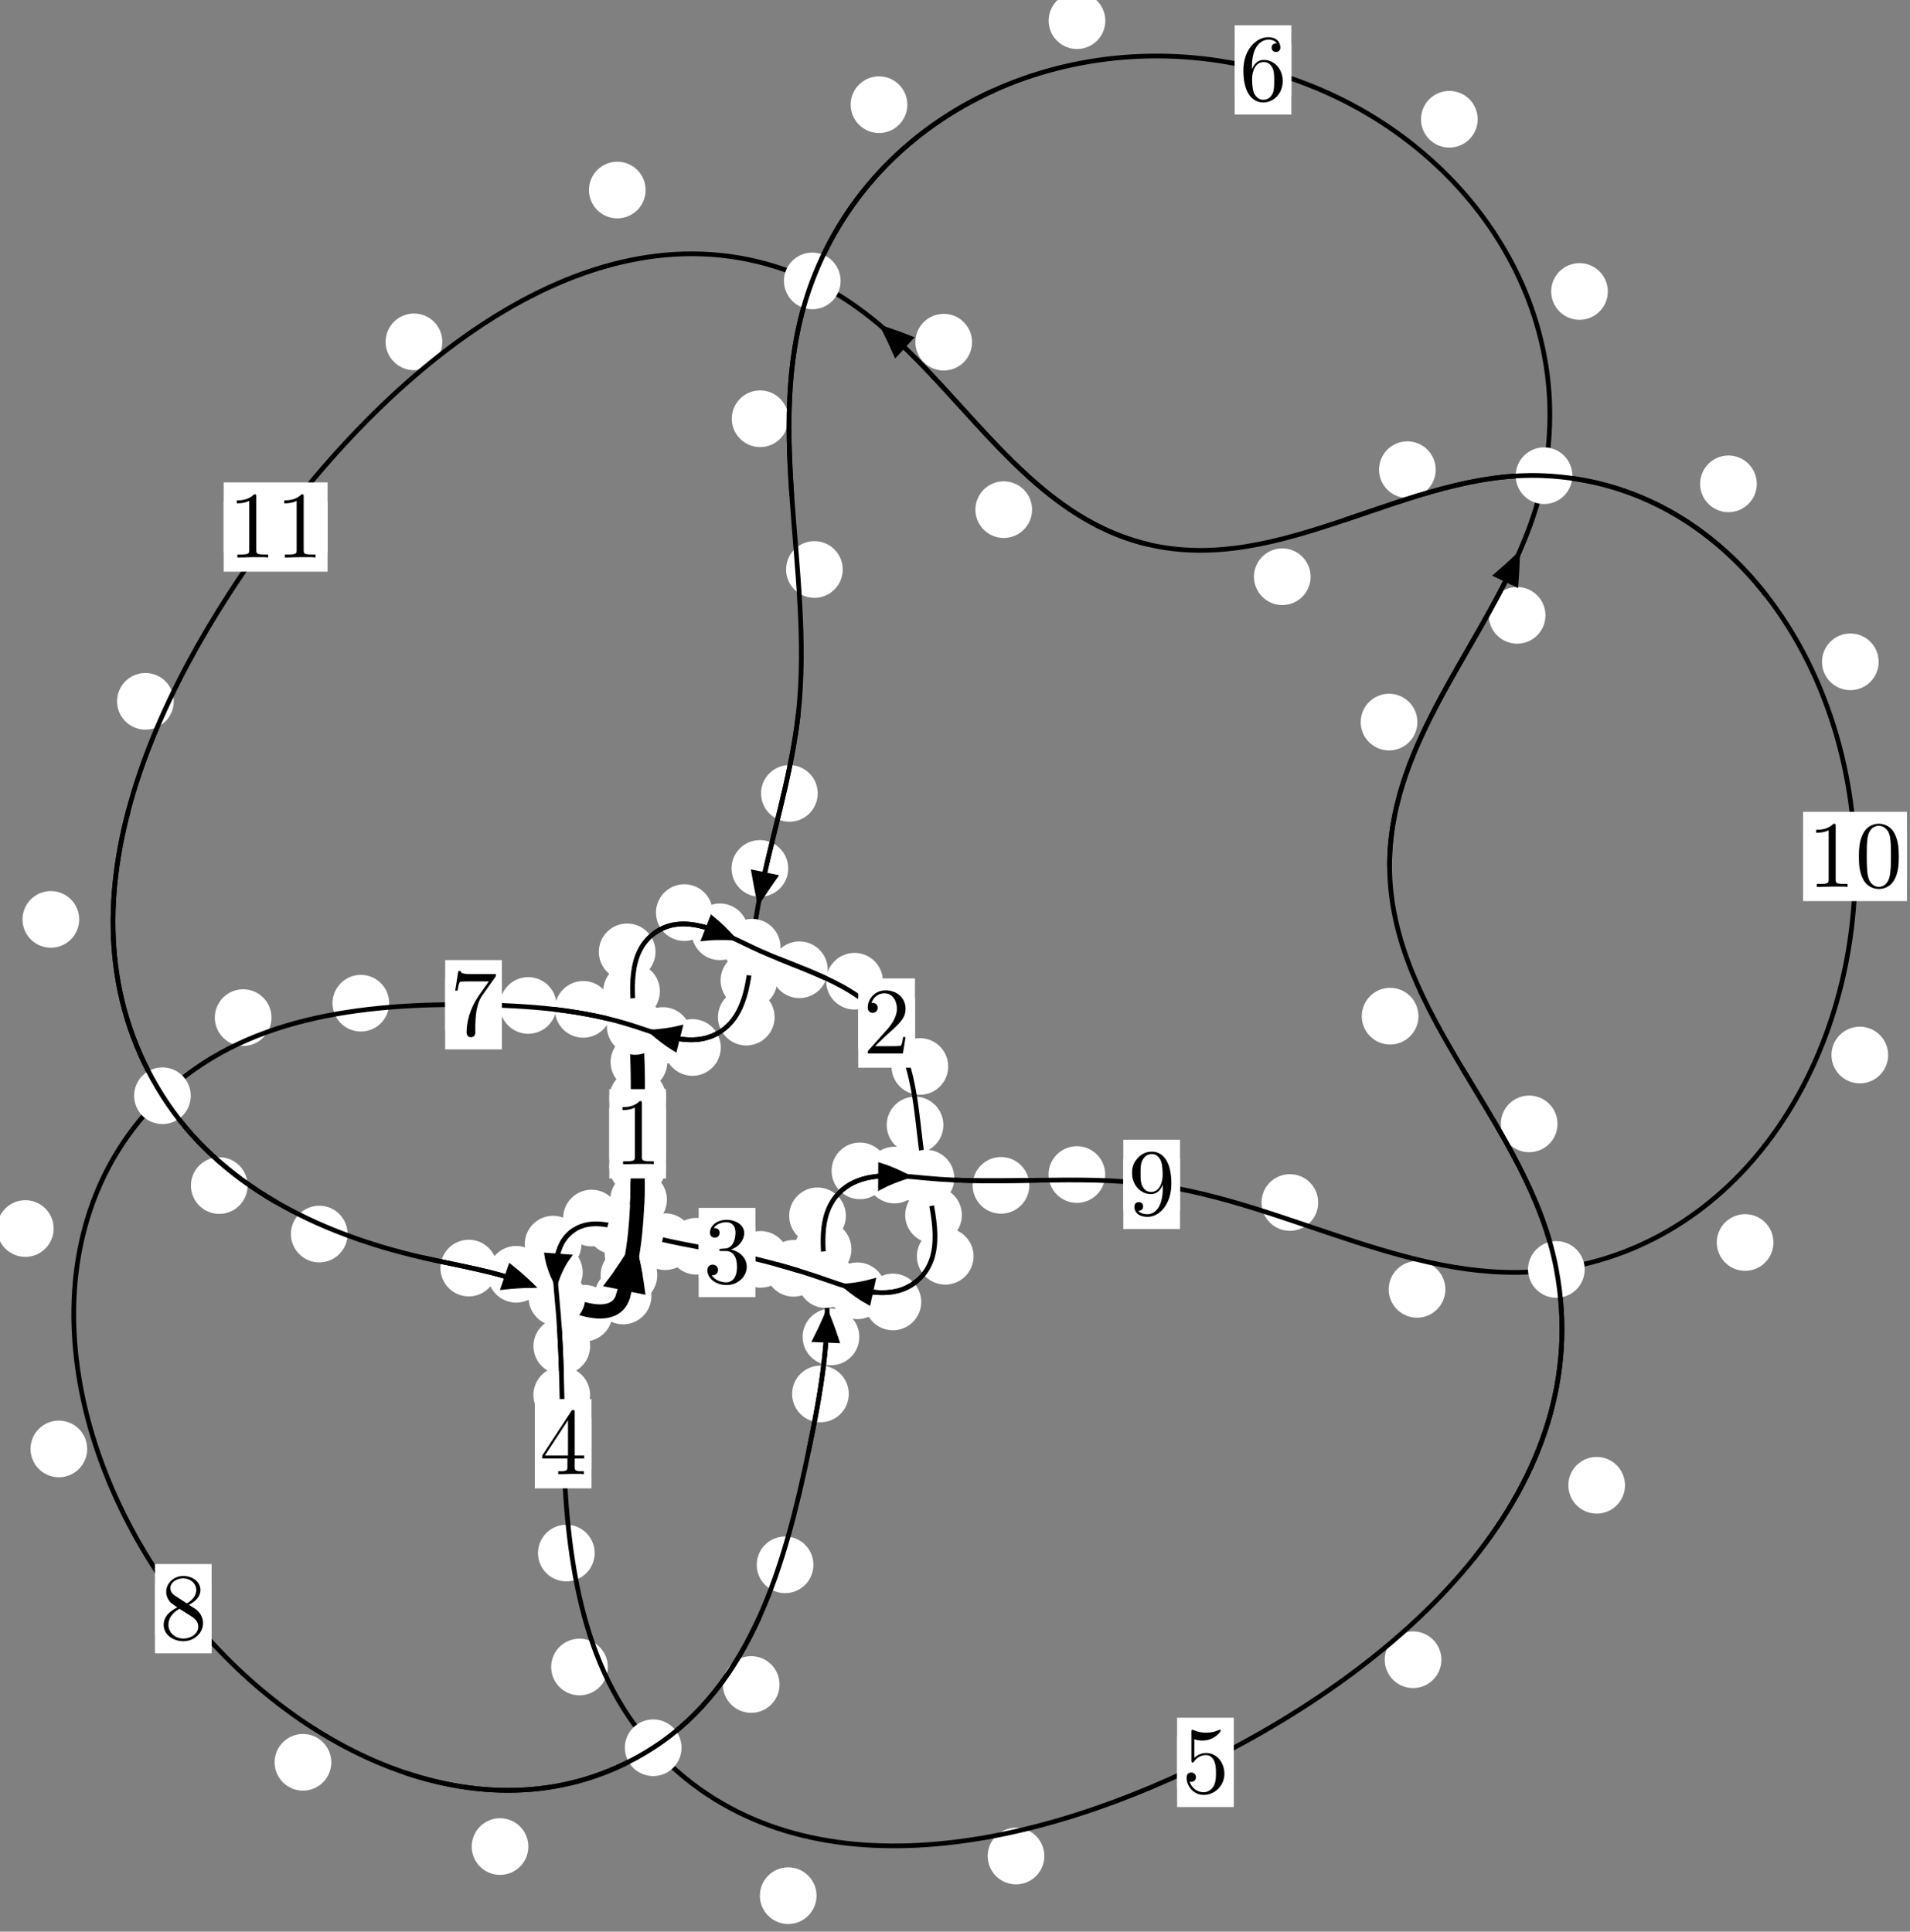 <?xml version="1.0"?>
<!-- Created by MetaPost 1.999 on 2021.07.06:0002 -->
<svg version="1.1" xmlns="http://www.w3.org/2000/svg" xmlns:xlink="http://www.w3.org/1999/xlink" width="201.46" height="203.76" viewBox="0 0 201.46 203.76">
<rect x="0" y="0" width="201.46" height="203.76" fill="#808080" stroke="none"/>
<!-- Original BoundingBox: -67.317291 -72.954742 134.142578 130.805130 -->
  <defs>
    <g transform="scale(0.01,0.01)" id="GLYPHcmr10_48">
      <path style="fill-rule: evenodd;" d="M460 -320C460 -400,455 -480,420 -554C374 -650,292 -666,250 -666C190 -666,117 -640,76 -547C44 -478,39 -400,39 -320C39 -245,43 -155,84 -79C127 2,200 22,249 22C303 22,379 1,423 -94C455 -163,460 -241,460 -320M249 -0C210 -0,151 -25,133 -121C122 -181,122 -273,122 -332C122 -396,122 -462,130 -516C149 -635,224 -644,249 -644C282 -644,348 -626,367 -527C377 -471,377 -395,377 -332C377 -257,377 -189,366 -125C351 -30,294 -0,249 -0"></path>
    </g>
    <g transform="scale(0.01,0.01)" id="GLYPHcmr10_49">
      <path style="fill-rule: evenodd;" d="M294 -640C294 -664,294 -666,271 -666C209 -602,121 -602,89 -602L89 -571C109 -571,168 -571,220 -597L220 -79C220 -43,217 -31,127 -31L95 -31L95 -0L257 -0L130 -3L217 -3L257 -3L297 -3L384 -3L419 -0L419 -31L387 -31C297 -31,294 -42,294 -79"></path>
    </g>
    <g transform="scale(0.01,0.01)" id="GLYPHcmr10_50">
      <path style="fill-rule: evenodd;" d="M127 -77L233 -180C389 -318,449 -372,449 -472C449 -586,359 -666,237 -666C124 -666,50 -574,50 -485C50 -429,100 -429,103 -429C120 -429,155 -441,155 -482C155 -508,137 -534,102 -534C94 -534,92 -534,89 -533C112 -598,166 -635,224 -635C315 -635,358 -554,358 -472C358 -392,308 -313,253 -251L61 -37C50 -26,50 -24,50 -0L421 -0L449 -174L424 -174C419 -144,412 -100,402 -85C395 -77,329 -77,307 -77"></path>
    </g>
    <g transform="scale(0.01,0.01)" id="GLYPHcmr10_51">
      <path style="fill-rule: evenodd;" d="M290 -352C372 -379,430 -449,430 -528C430 -610,342 -666,246 -666C145 -666,69 -606,69 -530C69 -497,91 -478,120 -478C151 -478,171 -500,171 -529C171 -579,124 -579,109 -579C140 -628,206 -641,242 -641C283 -641,338 -619,338 -529C338 -517,336 -459,310 -415C280 -367,246 -364,221 -363C213 -362,189 -360,182 -360C174 -359,167 -358,167 -348C167 -337,174 -337,191 -337L235 -337C317 -337,354 -269,354 -171C354 -35,285 -6,241 -6C198 -6,123 -23,88 -82C123 -77,154 -99,154 -137C154 -173,127 -193,98 -193C74 -193,42 -179,42 -135C42 -44,135 22,244 22C366 22,457 -69,457 -171C457 -253,394 -331,290 -352"></path>
    </g>
    <g transform="scale(0.01,0.01)" id="GLYPHcmr10_52">
      <path style="fill-rule: evenodd;" d="M294 -165L294 -78C294 -42,292 -31,218 -31L197 -31L197 -0L332 -0L238 -3L290 -3L332 -3L374 -3L427 -3L468 -0L468 -31L447 -31C373 -31,371 -42,371 -78L371 -165L471 -165L471 -196L371 -196L371 -651C371 -671,371 -677,355 -677C346 -677,343 -677,335 -665L28 -196L28 -165M300 -196L56 -196L300 -569"></path>
    </g>
    <g transform="scale(0.01,0.01)" id="GLYPHcmr10_53">
      <path style="fill-rule: evenodd;" d="M449 -201C449 -320,367 -420,259 -420C211 -420,168 -404,132 -369L132 -564C152 -558,185 -551,217 -551C340 -551,410 -642,410 -655C410 -661,407 -666,400 -666C399 -666,397 -666,392 -663C372 -654,323 -634,256 -634C216 -634,170 -641,123 -662C115 -665,113 -665,111 -665C101 -665,101 -657,101 -641L101 -345C101 -327,101 -319,115 -319C122 -319,124 -322,128 -328C139 -344,176 -398,257 -398C309 -398,334 -352,342 -334C358 -297,360 -258,360 -208C360 -173,360 -113,336 -71C312 -32,275 -6,229 -6C156 -6,99 -59,82 -118C85 -117,88 -116,99 -116C132 -116,149 -141,149 -165C149 -189,132 -214,99 -214C85 -214,50 -207,50 -161C50 -75,119 22,231 22C347 22,449 -74,449 -201"></path>
    </g>
    <g transform="scale(0.01,0.01)" id="GLYPHcmr10_54">
      <path style="fill-rule: evenodd;" d="M132 -328L132 -352C132 -605,256 -641,307 -641C331 -641,373 -635,395 -601C380 -601,340 -601,340 -556C340 -525,364 -510,386 -510C402 -510,432 -519,432 -558C432 -618,388 -666,305 -666C177 -666,42 -537,42 -316C42 -49,158 22,251 22C362 22,457 -72,457 -204C457 -331,368 -427,257 -427C189 -427,152 -376,132 -328M251 -6C188 -6,158 -66,152 -81C134 -128,134 -208,134 -226C134 -304,166 -404,256 -404C272 -404,318 -404,349 -342C367 -305,367 -254,367 -205C367 -157,367 -107,350 -71C320 -11,274 -6,251 -6"></path>
    </g>
    <g transform="scale(0.01,0.01)" id="GLYPHcmr10_55">
      <path style="fill-rule: evenodd;" d="M476 -609C485 -621,485 -623,485 -644L242 -644C120 -644,118 -657,114 -676L89 -676L56 -470L81 -470C84 -486,93 -549,106 -561C113 -567,191 -567,204 -567L411 -567C400 -551,321 -442,299 -409C209 -274,176 -135,176 -33C176 -23,176 22,222 22C268 22,268 -23,268 -33L268 -84C268 -139,271 -194,279 -248C283 -271,297 -357,341 -419"></path>
    </g>
    <g transform="scale(0.01,0.01)" id="GLYPHcmr10_56">
      <path style="fill-rule: evenodd;" d="M163 -457C117 -487,113 -521,113 -538C113 -599,178 -641,249 -641C322 -641,386 -589,386 -517C386 -460,347 -412,287 -377M309 -362C381 -399,430 -451,430 -517C430 -609,341 -666,250 -666C150 -666,69 -592,69 -499C69 -481,71 -436,113 -389C124 -377,161 -352,186 -335C128 -306,42 -250,42 -151C42 -45,144 22,249 22C362 22,457 -61,457 -168C457 -204,446 -249,408 -291C389 -312,373 -322,309 -362M209 -320L332 -242C360 -223,407 -193,407 -132C407 -58,332 -6,250 -6C164 -6,92 -68,92 -151C92 -209,124 -273,209 -320"></path>
    </g>
    <g transform="scale(0.01,0.01)" id="GLYPHcmr10_57">
      <path style="fill-rule: evenodd;" d="M367 -318L367 -286C367 -52,263 -6,205 -6C188 -6,134 -8,107 -42C151 -42,159 -71,159 -88C159 -119,135 -134,113 -134C97 -134,67 -125,67 -86C67 -19,121 22,206 22C335 22,457 -114,457 -329C457 -598,342 -666,253 -666C198 -666,149 -648,106 -603C65 -558,42 -516,42 -441C42 -316,130 -218,242 -218C303 -218,344 -260,367 -318M243 -241C227 -241,181 -241,150 -304C132 -341,132 -391,132 -440C132 -494,132 -541,153 -578C180 -628,218 -641,253 -641C299 -641,332 -607,349 -562C361 -530,365 -467,365 -421C365 -338,331 -241,243 -241"></path>
    </g>
  </defs>
  <path d="M69.327 134.515C69.327 133.722,69.013 132.962,68.452 132.401C67.892 131.841,67.131 131.526,66.339 131.526C65.546 131.526,64.786 131.841,64.225 132.401C63.665 132.962,63.35 133.722,63.35 134.515C63.35 135.307,63.665 136.067,64.225 136.628C64.786 137.188,65.546 137.503,66.339 137.503C67.131 137.503,67.892 137.188,68.452 136.628C69.013 136.067,69.327 135.307,69.327 134.515Z" style="fill: rgb(100%,100%,100%);stroke: none;"></path>
  <path d="M68.709 136.71C68.709 135.918,68.394 135.157,67.833 134.597C67.273 134.037,66.513 133.722,65.72 133.722C64.927 133.722,64.167 134.037,63.607 134.597C63.046 135.157,62.731 135.918,62.731 136.71C62.731 137.503,63.046 138.263,63.607 138.824C64.167 139.384,64.927 139.699,65.72 139.699C66.513 139.699,67.273 139.384,67.833 138.824C68.394 138.263,68.709 137.503,68.709 136.71Z" style="fill: rgb(100%,100%,100%);stroke: none;"></path>
  <path d="M70.343 126.546C70.343 125.753,70.028 124.993,69.468 124.433C68.907 123.872,68.147 123.557,67.355 123.557C66.562 123.557,65.802 123.872,65.241 124.433C64.681 124.993,64.366 125.753,64.366 126.546C64.366 127.339,64.681 128.099,65.241 128.659C65.802 129.22,66.562 129.535,67.355 129.535C68.147 129.535,68.907 129.22,69.468 128.659C70.028 128.099,70.343 127.339,70.343 126.546Z" style="fill: rgb(100%,100%,100%);stroke: none;"></path>
  <path d="M69.756 132.269C69.756 131.477,69.441 130.717,68.88 130.156C68.32 129.596,67.56 129.281,66.767 129.281C65.974 129.281,65.214 129.596,64.654 130.156C64.093 130.717,63.778 131.477,63.778 132.269C63.778 133.062,64.093 133.822,64.654 134.383C65.214 134.943,65.974 135.258,66.767 135.258C67.56 135.258,68.32 134.943,68.88 134.383C69.441 133.822,69.756 133.062,69.756 132.269Z" style="fill: rgb(100%,100%,100%);stroke: none;"></path>
  <path d="M70.252 115.819C70.252 115.026,69.937 114.266,69.376 113.705C68.816 113.145,68.056 112.83,67.263 112.83C66.47 112.83,65.71 113.145,65.15 113.705C64.589 114.266,64.274 115.026,64.274 115.819C64.274 116.611,64.589 117.371,65.15 117.932C65.71 118.492,66.47 118.807,67.263 118.807C68.056 118.807,68.816 118.492,69.376 117.932C69.937 117.371,70.252 116.611,70.252 115.819Z" style="fill: rgb(100%,100%,100%);stroke: none;"></path>
  <path d="M70.243 123.068C70.243 122.275,69.928 121.515,69.367 120.954C68.807 120.394,68.047 120.079,67.254 120.079C66.461 120.079,65.701 120.394,65.141 120.954C64.58 121.515,64.265 122.275,64.265 123.068C64.265 123.86,64.58 124.62,65.141 125.181C65.701 125.741,66.461 126.056,67.254 126.056C68.047 126.056,68.807 125.741,69.367 125.181C69.928 124.62,70.243 123.86,70.243 123.068Z" style="fill: rgb(100%,100%,100%);stroke: none;"></path>
  <path d="M69.602 104.564C69.602 103.771,69.287 103.011,68.727 102.451C68.166 101.89,67.406 101.575,66.613 101.575C65.821 101.575,65.061 101.89,64.5 102.451C63.94 103.011,63.625 103.771,63.625 104.564C63.625 105.357,63.94 106.117,64.5 106.677C65.061 107.238,65.821 107.553,66.613 107.553C67.406 107.553,68.166 107.238,68.727 106.677C69.287 106.117,69.602 105.357,69.602 104.564Z" style="fill: rgb(100%,100%,100%);stroke: none;"></path>
  <path d="M70.38 112.033C70.38 111.24,70.065 110.48,69.505 109.92C68.944 109.359,68.184 109.044,67.392 109.044C66.599 109.044,65.839 109.359,65.278 109.92C64.718 110.48,64.403 111.24,64.403 112.033C64.403 112.826,64.718 113.586,65.278 114.146C65.839 114.707,66.599 115.022,67.392 115.022C68.184 115.022,68.944 114.707,69.505 114.146C70.065 113.586,70.38 112.826,70.38 112.033Z" style="fill: rgb(100%,100%,100%);stroke: none;"></path>
  <path d="M75.168 96.265C75.168 95.472,74.853 94.712,74.293 94.152C73.732 93.591,72.972 93.276,72.179 93.276C71.387 93.276,70.626 93.591,70.066 94.152C69.506 94.712,69.191 95.472,69.191 96.265C69.191 97.058,69.506 97.818,70.066 98.378C70.626 98.939,71.387 99.254,72.179 99.254C72.972 99.254,73.732 98.939,74.293 98.378C74.853 97.818,75.168 97.058,75.168 96.265Z" style="fill: rgb(100%,100%,100%);stroke: none;"></path>
  <path d="M69.139 100.407C69.139 99.614,68.824 98.854,68.264 98.293C67.703 97.733,66.943 97.418,66.151 97.418C65.358 97.418,64.598 97.733,64.037 98.293C63.477 98.854,63.162 99.614,63.162 100.407C63.162 101.199,63.477 101.96,64.037 102.52C64.598 103.081,65.358 103.395,66.151 103.395C66.943 103.395,67.703 103.081,68.264 102.52C68.824 101.96,69.139 101.199,69.139 100.407Z" style="fill: rgb(100%,100%,100%);stroke: none;"></path>
  <path d="M87.308 102.296C87.308 101.503,86.993 100.743,86.433 100.182C85.872 99.622,85.112 99.307,84.319 99.307C83.527 99.307,82.766 99.622,82.206 100.182C81.645 100.743,81.331 101.503,81.331 102.296C81.331 103.088,81.645 103.849,82.206 104.409C82.766 104.97,83.527 105.285,84.319 105.285C85.112 105.285,85.872 104.97,86.433 104.409C86.993 103.849,87.308 103.088,87.308 102.296Z" style="fill: rgb(100%,100%,100%);stroke: none;"></path>
  <path d="M78.919 98.293C78.919 97.5,78.604 96.74,78.043 96.179C77.483 95.619,76.723 95.304,75.93 95.304C75.137 95.304,74.377 95.619,73.817 96.179C73.256 96.74,72.941 97.5,72.941 98.293C72.941 99.085,73.256 99.845,73.817 100.406C74.377 100.966,75.137 101.281,75.93 101.281C76.723 101.281,77.483 100.966,78.043 100.406C78.604 99.845,78.919 99.085,78.919 98.293Z" style="fill: rgb(100%,100%,100%);stroke: none;"></path>
  <path d="M100.012 112.496C100.012 111.704,99.697 110.944,99.137 110.383C98.576 109.823,97.816 109.508,97.023 109.508C96.231 109.508,95.47 109.823,94.91 110.383C94.35 110.944,94.035 111.704,94.035 112.496C94.035 113.289,94.35 114.049,94.91 114.61C95.47 115.17,96.231 115.485,97.023 115.485C97.816 115.485,98.576 115.17,99.137 114.61C99.697 114.049,100.012 113.289,100.012 112.496Z" style="fill: rgb(100%,100%,100%);stroke: none;"></path>
  <path d="M93.122 103.504C93.122 102.712,92.807 101.951,92.246 101.391C91.686 100.83,90.926 100.516,90.133 100.516C89.34 100.516,88.58 100.83,88.02 101.391C87.459 101.951,87.144 102.712,87.144 103.504C87.144 104.297,87.459 105.057,88.02 105.618C88.58 106.178,89.34 106.493,90.133 106.493C90.926 106.493,91.686 106.178,92.246 105.618C92.807 105.057,93.122 104.297,93.122 103.504Z" style="fill: rgb(100%,100%,100%);stroke: none;"></path>
  <path d="M101.455 128.166C101.455 127.374,101.14 126.614,100.58 126.053C100.019 125.493,99.259 125.178,98.466 125.178C97.674 125.178,96.913 125.493,96.353 126.053C95.792 126.614,95.478 127.374,95.478 128.166C95.478 128.959,95.792 129.719,96.353 130.28C96.913 130.84,97.674 131.155,98.466 131.155C99.259 131.155,100.019 130.84,100.58 130.28C101.14 129.719,101.455 128.959,101.455 128.166Z" style="fill: rgb(100%,100%,100%);stroke: none;"></path>
  <path d="M99.504 118.672C99.504 117.879,99.189 117.119,98.629 116.559C98.068 115.998,97.308 115.683,96.516 115.683C95.723 115.683,94.963 115.998,94.402 116.559C93.842 117.119,93.527 117.879,93.527 118.672C93.527 119.465,93.842 120.225,94.402 120.785C94.963 121.346,95.723 121.661,96.516 121.661C97.308 121.661,98.068 121.346,98.629 120.785C99.189 120.225,99.504 119.465,99.504 118.672Z" style="fill: rgb(100%,100%,100%);stroke: none;"></path>
  <path d="M97.168 137.335C97.168 136.543,96.853 135.783,96.292 135.222C95.732 134.662,94.971 134.347,94.179 134.347C93.386 134.347,92.626 134.662,92.065 135.222C91.505 135.783,91.19 136.543,91.19 137.335C91.19 138.128,91.505 138.888,92.065 139.449C92.626 140.009,93.386 140.324,94.179 140.324C94.971 140.324,95.732 140.009,96.292 139.449C96.853 138.888,97.168 138.128,97.168 137.335Z" style="fill: rgb(100%,100%,100%);stroke: none;"></path>
  <path d="M102.689 132.519C102.689 131.726,102.374 130.966,101.813 130.406C101.253 129.845,100.493 129.53,99.7 129.53C98.907 129.53,98.147 129.845,97.587 130.406C97.026 130.966,96.711 131.726,96.711 132.519C96.711 133.312,97.026 134.072,97.587 134.632C98.147 135.193,98.907 135.508,99.7 135.508C100.493 135.508,101.253 135.193,101.813 134.632C102.374 134.072,102.689 133.312,102.689 132.519Z" style="fill: rgb(100%,100%,100%);stroke: none;"></path>
  <path d="M86.691 133.788C86.691 132.995,86.376 132.235,85.816 131.675C85.255 131.114,84.495 130.799,83.703 130.799C82.91 130.799,82.15 131.114,81.589 131.675C81.029 132.235,80.714 132.995,80.714 133.788C80.714 134.581,81.029 135.341,81.589 135.901C82.15 136.462,82.91 136.777,83.703 136.777C84.495 136.777,85.255 136.462,85.816 135.901C86.376 135.341,86.691 134.581,86.691 133.788Z" style="fill: rgb(100%,100%,100%);stroke: none;"></path>
  <path d="M93.427 136.159C93.427 135.366,93.112 134.606,92.552 134.046C91.991 133.485,91.231 133.17,90.438 133.17C89.646 133.17,88.886 133.485,88.325 134.046C87.765 134.606,87.45 135.366,87.45 136.159C87.45 136.952,87.765 137.712,88.325 138.272C88.886 138.833,89.646 139.148,90.438 139.148C91.231 139.148,91.991 138.833,92.552 138.272C93.112 137.712,93.427 136.952,93.427 136.159Z" style="fill: rgb(100%,100%,100%);stroke: none;"></path>
  <path d="M76.434 131.459C76.434 130.667,76.119 129.907,75.559 129.346C74.998 128.786,74.238 128.471,73.446 128.471C72.653 128.471,71.893 128.786,71.332 129.346C70.772 129.907,70.457 130.667,70.457 131.459C70.457 132.252,70.772 133.012,71.332 133.573C71.893 134.133,72.653 134.448,73.446 134.448C74.238 134.448,74.998 134.133,75.559 133.573C76.119 133.012,76.434 132.252,76.434 131.459Z" style="fill: rgb(100%,100%,100%);stroke: none;"></path>
  <path d="M83.207 132.846C83.207 132.054,82.892 131.294,82.331 130.733C81.771 130.173,81.011 129.858,80.218 129.858C79.425 129.858,78.665 130.173,78.105 130.733C77.544 131.294,77.229 132.054,77.229 132.846C77.229 133.639,77.544 134.399,78.105 134.96C78.665 135.52,79.425 135.835,80.218 135.835C81.011 135.835,81.771 135.52,82.331 134.96C82.892 134.399,83.207 133.639,83.207 132.846Z" style="fill: rgb(100%,100%,100%);stroke: none;"></path>
  <path d="M67.782 129.317C67.782 128.524,67.467 127.764,66.906 127.204C66.346 126.643,65.586 126.328,64.793 126.328C64 126.328,63.24 126.643,62.68 127.204C62.119 127.764,61.804 128.524,61.804 129.317C61.804 130.11,62.119 130.87,62.68 131.43C63.24 131.991,64 132.306,64.793 132.306C65.586 132.306,66.346 131.991,66.906 131.43C67.467 130.87,67.782 130.11,67.782 129.317Z" style="fill: rgb(100%,100%,100%);stroke: none;"></path>
  <path d="M73.15 130.978C73.15 130.186,72.835 129.425,72.274 128.865C71.714 128.304,70.954 127.989,70.161 127.989C69.368 127.989,68.608 128.304,68.048 128.865C67.487 129.425,67.172 130.186,67.172 130.978C67.172 131.771,67.487 132.531,68.048 133.092C68.608 133.652,69.368 133.967,70.161 133.967C70.954 133.967,71.714 133.652,72.274 133.092C72.835 132.531,73.15 131.771,73.15 130.978Z" style="fill: rgb(100%,100%,100%);stroke: none;"></path>
  <path d="M61.326 131.237C61.326 130.444,61.011 129.684,60.451 129.124C59.89 128.563,59.13 128.248,58.337 128.248C57.545 128.248,56.785 128.563,56.224 129.124C55.664 129.684,55.349 130.444,55.349 131.237C55.349 132.03,55.664 132.79,56.224 133.35C56.785 133.911,57.545 134.226,58.337 134.226C59.13 134.226,59.89 133.911,60.451 133.35C61.011 132.79,61.326 132.03,61.326 131.237Z" style="fill: rgb(100%,100%,100%);stroke: none;"></path>
  <path d="M65.38 128.485C65.38 127.693,65.065 126.932,64.505 126.372C63.944 125.812,63.184 125.497,62.391 125.497C61.599 125.497,60.839 125.812,60.278 126.372C59.718 126.932,59.403 127.693,59.403 128.485C59.403 129.278,59.718 130.038,60.278 130.599C60.839 131.159,61.599 131.474,62.391 131.474C63.184 131.474,63.944 131.159,64.505 130.599C65.065 130.038,65.38 129.278,65.38 128.485Z" style="fill: rgb(100%,100%,100%);stroke: none;"></path>
  <path d="M62.245 141.996C62.245 141.203,61.93 140.443,61.37 139.883C60.809 139.322,60.049 139.007,59.256 139.007C58.464 139.007,57.704 139.322,57.143 139.883C56.583 140.443,56.268 141.203,56.268 141.996C56.268 142.789,56.583 143.549,57.143 144.109C57.704 144.67,58.464 144.985,59.256 144.985C60.049 144.985,60.809 144.67,61.37 144.109C61.93 143.549,62.245 142.789,62.245 141.996Z" style="fill: rgb(100%,100%,100%);stroke: none;"></path>
  <path d="M61.463 134.206C61.463 133.413,61.148 132.653,60.588 132.092C60.027 131.532,59.267 131.217,58.474 131.217C57.682 131.217,56.922 131.532,56.361 132.092C55.801 132.653,55.486 133.413,55.486 134.206C55.486 134.998,55.801 135.758,56.361 136.319C56.922 136.879,57.682 137.194,58.474 137.194C59.267 137.194,60.027 136.879,60.588 136.319C61.148 135.758,61.463 134.998,61.463 134.206Z" style="fill: rgb(100%,100%,100%);stroke: none;"></path>
  <path d="M62.723 163.825C62.723 163.033,62.408 162.272,61.848 161.712C61.287 161.151,60.527 160.837,59.735 160.837C58.942 160.837,58.182 161.151,57.621 161.712C57.061 162.272,56.746 163.033,56.746 163.825C56.746 164.618,57.061 165.378,57.621 165.939C58.182 166.499,58.942 166.814,59.735 166.814C60.527 166.814,61.287 166.499,61.848 165.939C62.408 165.378,62.723 164.618,62.723 163.825Z" style="fill: rgb(100%,100%,100%);stroke: none;"></path>
  <path d="M62.239 147.148C62.239 146.356,61.924 145.595,61.363 145.035C60.803 144.474,60.043 144.16,59.25 144.16C58.457 144.16,57.697 144.474,57.137 145.035C56.576 145.595,56.261 146.356,56.261 147.148C56.261 147.941,56.576 148.701,57.137 149.262C57.697 149.822,58.457 150.137,59.25 150.137C60.043 150.137,60.803 149.822,61.363 149.262C61.924 148.701,62.239 147.941,62.239 147.148Z" style="fill: rgb(100%,100%,100%);stroke: none;"></path>
  <path d="M86.126 199.966C86.126 199.173,85.811 198.413,85.25 197.853C84.69 197.292,83.93 196.977,83.137 196.977C82.344 196.977,81.584 197.292,81.024 197.853C80.463 198.413,80.148 199.173,80.148 199.966C80.148 200.759,80.463 201.519,81.024 202.079C81.584 202.64,82.344 202.955,83.137 202.955C83.93 202.955,84.69 202.64,85.25 202.079C85.811 201.519,86.126 200.759,86.126 199.966Z" style="fill: rgb(100%,100%,100%);stroke: none;"></path>
  <path d="M64.113 175.845C64.113 175.052,63.798 174.292,63.237 173.731C62.677 173.171,61.917 172.856,61.124 172.856C60.331 172.856,59.571 173.171,59.011 173.731C58.45 174.292,58.135 175.052,58.135 175.845C58.135 176.637,58.45 177.397,59.011 177.958C59.571 178.518,60.331 178.833,61.124 178.833C61.917 178.833,62.677 178.518,63.237 177.958C63.798 177.397,64.113 176.637,64.113 175.845Z" style="fill: rgb(100%,100%,100%);stroke: none;"></path>
  <path d="M152.033 175.077C152.033 174.284,151.718 173.524,151.158 172.964C150.597 172.403,149.837 172.088,149.045 172.088C148.252 172.088,147.492 172.403,146.931 172.964C146.371 173.524,146.056 174.284,146.056 175.077C146.056 175.87,146.371 176.63,146.931 177.19C147.492 177.751,148.252 178.066,149.045 178.066C149.837 178.066,150.597 177.751,151.158 177.19C151.718 176.63,152.033 175.87,152.033 175.077Z" style="fill: rgb(100%,100%,100%);stroke: none;"></path>
  <path d="M110.153 195.783C110.153 194.991,109.838 194.231,109.278 193.67C108.717 193.11,107.957 192.795,107.165 192.795C106.372 192.795,105.612 193.11,105.051 193.67C104.491 194.231,104.176 194.991,104.176 195.783C104.176 196.576,104.491 197.336,105.051 197.897C105.612 198.457,106.372 198.772,107.165 198.772C107.957 198.772,108.717 198.457,109.278 197.897C109.838 197.336,110.153 196.576,110.153 195.783Z" style="fill: rgb(100%,100%,100%);stroke: none;"></path>
  <path d="M164.279 118.554C164.279 117.762,163.964 117.001,163.404 116.441C162.843 115.88,162.083 115.565,161.29 115.565C160.498 115.565,159.738 115.88,159.177 116.441C158.617 117.001,158.302 117.762,158.302 118.554C158.302 119.347,158.617 120.107,159.177 120.668C159.738 121.228,160.498 121.543,161.29 121.543C162.083 121.543,162.843 121.228,163.404 120.668C163.964 120.107,164.279 119.347,164.279 118.554Z" style="fill: rgb(100%,100%,100%);stroke: none;"></path>
  <path d="M171.4 156.674C171.4 155.882,171.085 155.122,170.525 154.561C169.964 154.001,169.204 153.686,168.411 153.686C167.619 153.686,166.859 154.001,166.298 154.561C165.738 155.122,165.423 155.882,165.423 156.674C165.423 157.467,165.738 158.227,166.298 158.788C166.859 159.348,167.619 159.663,168.411 159.663C169.204 159.663,169.964 159.348,170.525 158.788C171.085 158.227,171.4 157.467,171.4 156.674Z" style="fill: rgb(100%,100%,100%);stroke: none;"></path>
  <path d="M149.501 76.17C149.501 75.377,149.186 74.617,148.626 74.057C148.065 73.496,147.305 73.181,146.512 73.181C145.72 73.181,144.96 73.496,144.399 74.057C143.839 74.617,143.524 75.377,143.524 76.17C143.524 76.963,143.839 77.723,144.399 78.283C144.96 78.844,145.72 79.159,146.512 79.159C147.305 79.159,148.065 78.844,148.626 78.283C149.186 77.723,149.501 76.963,149.501 76.17Z" style="fill: rgb(100%,100%,100%);stroke: none;"></path>
  <path d="M149.612 107.191C149.612 106.398,149.297 105.638,148.737 105.078C148.176 104.517,147.416 104.202,146.623 104.202C145.831 104.202,145.071 104.517,144.51 105.078C143.95 105.638,143.635 106.398,143.635 107.191C143.635 107.984,143.95 108.744,144.51 109.304C145.071 109.865,145.831 110.18,146.623 110.18C147.416 110.18,148.176 109.865,148.737 109.304C149.297 108.744,149.612 107.984,149.612 107.191Z" style="fill: rgb(100%,100%,100%);stroke: none;"></path>
  <path d="M169.589 30.746C169.589 29.954,169.275 29.193,168.714 28.633C168.154 28.072,167.393 27.758,166.601 27.758C165.808 27.758,165.048 28.072,164.487 28.633C163.927 29.193,163.612 29.954,163.612 30.746C163.612 31.539,163.927 32.299,164.487 32.86C165.048 33.42,165.808 33.735,166.601 33.735C167.393 33.735,168.154 33.42,168.714 32.86C169.275 32.299,169.589 31.539,169.589 30.746Z" style="fill: rgb(100%,100%,100%);stroke: none;"></path>
  <path d="M163.01 64.912C163.01 64.119,162.695 63.359,162.135 62.799C161.574 62.238,160.814 61.923,160.021 61.923C159.229 61.923,158.469 62.238,157.908 62.799C157.348 63.359,157.033 64.119,157.033 64.912C157.033 65.705,157.348 66.465,157.908 67.025C158.469 67.586,159.229 67.901,160.021 67.901C160.814 67.901,161.574 67.586,162.135 67.025C162.695 66.465,163.01 65.705,163.01 64.912Z" style="fill: rgb(100%,100%,100%);stroke: none;"></path>
  <path d="M116.586 2.184C116.586 1.391,116.271 0.631,115.71 0.07C115.15 -0.49,114.39 -0.805,113.597 -0.805C112.804 -0.805,112.044 -0.49,111.484 0.07C110.923 0.631,110.608 1.391,110.608 2.184C110.608 2.976,110.923 3.736,111.484 4.297C112.044 4.857,112.804 5.172,113.597 5.172C114.39 5.172,115.15 4.857,115.71 4.297C116.271 3.736,116.586 2.976,116.586 2.184Z" style="fill: rgb(100%,100%,100%);stroke: none;"></path>
  <path d="M155.86 12.578C155.86 11.786,155.545 11.026,154.985 10.465C154.424 9.905,153.664 9.59,152.871 9.59C152.079 9.59,151.319 9.905,150.758 10.465C150.198 11.026,149.883 11.786,149.883 12.578C149.883 13.371,150.198 14.131,150.758 14.692C151.319 15.252,152.079 15.567,152.871 15.567C153.664 15.567,154.424 15.252,154.985 14.692C155.545 14.131,155.86 13.371,155.86 12.578Z" style="fill: rgb(100%,100%,100%);stroke: none;"></path>
  <path d="M83.162 44.173C83.162 43.38,82.847 42.62,82.286 42.06C81.726 41.499,80.966 41.184,80.173 41.184C79.38 41.184,78.62 41.499,78.06 42.06C77.499 42.62,77.184 43.38,77.184 44.173C77.184 44.966,77.499 45.726,78.06 46.286C78.62 46.847,79.38 47.162,80.173 47.162C80.966 47.162,81.726 46.847,82.286 46.286C82.847 45.726,83.162 44.966,83.162 44.173Z" style="fill: rgb(100%,100%,100%);stroke: none;"></path>
  <path d="M95.703 11.043C95.703 10.25,95.388 9.49,94.828 8.93C94.267 8.369,93.507 8.054,92.714 8.054C91.922 8.054,91.161 8.369,90.601 8.93C90.041 9.49,89.726 10.25,89.726 11.043C89.726 11.836,90.041 12.596,90.601 13.156C91.161 13.717,91.922 14.032,92.714 14.032C93.507 14.032,94.267 13.717,94.828 13.156C95.388 12.596,95.703 11.836,95.703 11.043Z" style="fill: rgb(100%,100%,100%);stroke: none;"></path>
  <path d="M86.25 83.693C86.25 82.9,85.935 82.14,85.375 81.579C84.814 81.019,84.054 80.704,83.261 80.704C82.469 80.704,81.708 81.019,81.148 81.579C80.587 82.14,80.272 82.9,80.272 83.693C80.272 84.485,80.587 85.246,81.148 85.806C81.708 86.367,82.469 86.681,83.261 86.681C84.054 86.681,84.814 86.367,85.375 85.806C85.935 85.246,86.25 84.485,86.25 83.693Z" style="fill: rgb(100%,100%,100%);stroke: none;"></path>
  <path d="M88.891 60.073C88.891 59.28,88.576 58.52,88.016 57.959C87.455 57.399,86.695 57.084,85.902 57.084C85.11 57.084,84.349 57.399,83.789 57.959C83.228 58.52,82.913 59.28,82.913 60.073C82.913 60.865,83.228 61.626,83.789 62.186C84.349 62.747,85.11 63.061,85.902 63.061C86.695 63.061,87.455 62.747,88.016 62.186C88.576 61.626,88.891 60.865,88.891 60.073Z" style="fill: rgb(100%,100%,100%);stroke: none;"></path>
  <path d="M81.984 103.412C81.984 102.619,81.669 101.859,81.109 101.298C80.549 100.738,79.788 100.423,78.996 100.423C78.203 100.423,77.443 100.738,76.882 101.298C76.322 101.859,76.007 102.619,76.007 103.412C76.007 104.204,76.322 104.965,76.882 105.525C77.443 106.086,78.203 106.4,78.996 106.4C79.788 106.4,80.549 106.086,81.109 105.525C81.669 104.965,81.984 104.204,81.984 103.412Z" style="fill: rgb(100%,100%,100%);stroke: none;"></path>
  <path d="M83.138 91.607C83.138 90.814,82.823 90.054,82.262 89.494C81.702 88.933,80.941 88.618,80.149 88.618C79.356 88.618,78.596 88.933,78.035 89.494C77.475 90.054,77.16 90.814,77.16 91.607C77.16 92.4,77.475 93.16,78.035 93.72C78.596 94.281,79.356 94.596,80.149 94.596C80.941 94.596,81.702 94.281,82.262 93.72C82.823 93.16,83.138 92.4,83.138 91.607Z" style="fill: rgb(100%,100%,100%);stroke: none;"></path>
  <path d="M76.028 110.492C76.028 109.699,75.713 108.939,75.152 108.379C74.592 107.818,73.831 107.503,73.039 107.503C72.246 107.503,71.486 107.818,70.925 108.379C70.365 108.939,70.05 109.699,70.05 110.492C70.05 111.285,70.365 112.045,70.925 112.605C71.486 113.166,72.246 113.481,73.039 113.481C73.831 113.481,74.592 113.166,75.152 112.605C75.713 112.045,76.028 111.285,76.028 110.492Z" style="fill: rgb(100%,100%,100%);stroke: none;"></path>
  <path d="M81.705 107.294C81.705 106.501,81.39 105.741,80.829 105.18C80.269 104.62,79.509 104.305,78.716 104.305C77.923 104.305,77.163 104.62,76.603 105.18C76.042 105.741,75.727 106.501,75.727 107.294C75.727 108.086,76.042 108.847,76.603 109.407C77.163 109.968,77.923 110.282,78.716 110.282C79.509 110.282,80.269 109.968,80.829 109.407C81.39 108.847,81.705 108.086,81.705 107.294Z" style="fill: rgb(100%,100%,100%);stroke: none;"></path>
  <path d="M64.503 106.474C64.503 105.681,64.188 104.921,63.628 104.36C63.067 103.8,62.307 103.485,61.515 103.485C60.722 103.485,59.962 103.8,59.401 104.36C58.841 104.921,58.526 105.681,58.526 106.474C58.526 107.266,58.841 108.026,59.401 108.587C59.962 109.147,60.722 109.462,61.515 109.462C62.307 109.462,63.067 109.147,63.628 108.587C64.188 108.026,64.503 107.266,64.503 106.474Z" style="fill: rgb(100%,100%,100%);stroke: none;"></path>
  <path d="M72.905 109.231C72.905 108.439,72.59 107.679,72.03 107.118C71.469 106.558,70.709 106.243,69.917 106.243C69.124 106.243,68.364 106.558,67.803 107.118C67.243 107.679,66.928 108.439,66.928 109.231C66.928 110.024,67.243 110.784,67.803 111.345C68.364 111.905,69.124 112.22,69.917 112.22C70.709 112.22,71.469 111.905,72.03 111.345C72.59 110.784,72.905 110.024,72.905 109.231Z" style="fill: rgb(100%,100%,100%);stroke: none;"></path>
  <path d="M41.047 105.823C41.047 105.03,40.732 104.27,40.172 103.709C39.612 103.149,38.851 102.834,38.059 102.834C37.266 102.834,36.506 103.149,35.945 103.709C35.385 104.27,35.07 105.03,35.07 105.823C35.07 106.615,35.385 107.375,35.945 107.936C36.506 108.496,37.266 108.811,38.059 108.811C38.851 108.811,39.612 108.496,40.172 107.936C40.732 107.375,41.047 106.615,41.047 105.823Z" style="fill: rgb(100%,100%,100%);stroke: none;"></path>
  <path d="M58.701 106.062C58.701 105.269,58.386 104.509,57.826 103.948C57.265 103.388,56.505 103.073,55.712 103.073C54.92 103.073,54.16 103.388,53.599 103.948C53.039 104.509,52.724 105.269,52.724 106.062C52.724 106.854,53.039 107.614,53.599 108.175C54.16 108.735,54.92 109.05,55.712 109.05C56.505 109.05,57.265 108.735,57.826 108.175C58.386 107.614,58.701 106.854,58.701 106.062Z" style="fill: rgb(100%,100%,100%);stroke: none;"></path>
  <path d="M5.66 129.592C5.66 128.799,5.345 128.039,4.785 127.478C4.224 126.918,3.464 126.603,2.671 126.603C1.879 126.603,1.119 126.918,0.558 127.478C-0.002 128.039,-0.317 128.799,-0.317 129.592C-0.317 130.384,-0.002 131.145,0.558 131.705C1.119 132.266,1.879 132.581,2.671 132.581C3.464 132.581,4.224 132.266,4.785 131.705C5.345 131.145,5.66 130.384,5.66 129.592Z" style="fill: rgb(100%,100%,100%);stroke: none;"></path>
  <path d="M28.635 107.342C28.635 106.55,28.32 105.789,27.759 105.229C27.199 104.668,26.439 104.353,25.646 104.353C24.853 104.353,24.093 104.668,23.533 105.229C22.972 105.789,22.657 106.55,22.657 107.342C22.657 108.135,22.972 108.895,23.533 109.456C24.093 110.016,24.853 110.331,25.646 110.331C26.439 110.331,27.199 110.016,27.759 109.456C28.32 108.895,28.635 108.135,28.635 107.342Z" style="fill: rgb(100%,100%,100%);stroke: none;"></path>
  <path d="M34.943 185.898C34.943 185.105,34.628 184.345,34.067 183.784C33.507 183.224,32.747 182.909,31.954 182.909C31.161 182.909,30.401 183.224,29.841 183.784C29.28 184.345,28.965 185.105,28.965 185.898C28.965 186.69,29.28 187.451,29.841 188.011C30.401 188.572,31.161 188.886,31.954 188.886C32.747 188.886,33.507 188.572,34.067 188.011C34.628 187.451,34.943 186.69,34.943 185.898Z" style="fill: rgb(100%,100%,100%);stroke: none;"></path>
  <path d="M9.196 152.841C9.196 152.048,8.882 151.288,8.321 150.728C7.761 150.167,7 149.852,6.208 149.852C5.415 149.852,4.655 150.167,4.094 150.728C3.534 151.288,3.219 152.048,3.219 152.841C3.219 153.634,3.534 154.394,4.094 154.954C4.655 155.515,5.415 155.83,6.208 155.83C7 155.83,7.761 155.515,8.321 154.954C8.882 154.394,9.196 153.634,9.196 152.841Z" style="fill: rgb(100%,100%,100%);stroke: none;"></path>
  <path d="M82.222 177.689C82.222 176.897,81.907 176.136,81.346 175.576C80.786 175.016,80.026 174.701,79.233 174.701C78.44 174.701,77.68 175.016,77.12 175.576C76.559 176.136,76.244 176.897,76.244 177.689C76.244 178.482,76.559 179.242,77.12 179.803C77.68 180.363,78.44 180.678,79.233 180.678C80.026 180.678,80.786 180.363,81.346 179.803C81.907 179.242,82.222 178.482,82.222 177.689Z" style="fill: rgb(100%,100%,100%);stroke: none;"></path>
  <path d="M55.73 194.785C55.73 193.992,55.415 193.232,54.855 192.672C54.295 192.111,53.534 191.796,52.742 191.796C51.949 191.796,51.189 192.111,50.628 192.672C50.068 193.232,49.753 193.992,49.753 194.785C49.753 195.578,50.068 196.338,50.628 196.898C51.189 197.459,51.949 197.774,52.742 197.774C53.534 197.774,54.295 197.459,54.855 196.898C55.415 196.338,55.73 195.578,55.73 194.785Z" style="fill: rgb(100%,100%,100%);stroke: none;"></path>
  <path d="M89.526 147.04C89.526 146.248,89.211 145.488,88.651 144.927C88.09 144.367,87.33 144.052,86.537 144.052C85.745 144.052,84.984 144.367,84.424 144.927C83.864 145.488,83.549 146.248,83.549 147.04C83.549 147.833,83.864 148.593,84.424 149.154C84.984 149.714,85.745 150.029,86.537 150.029C87.33 150.029,88.09 149.714,88.651 149.154C89.211 148.593,89.526 147.833,89.526 147.04Z" style="fill: rgb(100%,100%,100%);stroke: none;"></path>
  <path d="M85.796 165.065C85.796 164.272,85.481 163.512,84.92 162.951C84.36 162.391,83.6 162.076,82.807 162.076C82.014 162.076,81.254 162.391,80.694 162.951C80.133 163.512,79.818 164.272,79.818 165.065C79.818 165.857,80.133 166.618,80.694 167.178C81.254 167.739,82.014 168.053,82.807 168.053C83.6 168.053,84.36 167.739,84.92 167.178C85.481 166.618,85.796 165.857,85.796 165.065Z" style="fill: rgb(100%,100%,100%);stroke: none;"></path>
  <path d="M89.803 131.766C89.803 130.973,89.488 130.213,88.927 129.652C88.367 129.092,87.606 128.777,86.814 128.777C86.021 128.777,85.261 129.092,84.7 129.652C84.14 130.213,83.825 130.973,83.825 131.766C83.825 132.558,84.14 133.319,84.7 133.879C85.261 134.44,86.021 134.755,86.814 134.755C87.606 134.755,88.367 134.44,88.927 133.879C89.488 133.319,89.803 132.558,89.803 131.766Z" style="fill: rgb(100%,100%,100%);stroke: none;"></path>
  <path d="M90.636 141.025C90.636 140.232,90.321 139.472,89.76 138.912C89.2 138.351,88.44 138.036,87.647 138.036C86.854 138.036,86.094 138.351,85.534 138.912C84.973 139.472,84.658 140.232,84.658 141.025C84.658 141.818,84.973 142.578,85.534 143.138C86.094 143.699,86.854 144.014,87.647 144.014C88.44 144.014,89.2 143.699,89.76 143.138C90.321 142.578,90.636 141.818,90.636 141.025Z" style="fill: rgb(100%,100%,100%);stroke: none;"></path>
  <path d="M93.69 123.508C93.69 122.716,93.375 121.956,92.814 121.395C92.254 120.835,91.494 120.52,90.701 120.52C89.908 120.52,89.148 120.835,88.588 121.395C88.027 121.956,87.712 122.716,87.712 123.508C87.712 124.301,88.027 125.061,88.588 125.622C89.148 126.182,89.908 126.497,90.701 126.497C91.494 126.497,92.254 126.182,92.814 125.622C93.375 125.061,93.69 124.301,93.69 123.508Z" style="fill: rgb(100%,100%,100%);stroke: none;"></path>
  <path d="M89.219 128.252C89.219 127.46,88.904 126.699,88.343 126.139C87.783 125.578,87.023 125.264,86.23 125.264C85.437 125.264,84.677 125.578,84.117 126.139C83.556 126.699,83.241 127.46,83.241 128.252C83.241 129.045,83.556 129.805,84.117 130.366C84.677 130.926,85.437 131.241,86.23 131.241C87.023 131.241,87.783 130.926,88.343 130.366C88.904 129.805,89.219 129.045,89.219 128.252Z" style="fill: rgb(100%,100%,100%);stroke: none;"></path>
  <path d="M108.57 125.038C108.57 124.245,108.255 123.485,107.695 122.925C107.134 122.364,106.374 122.049,105.581 122.049C104.789 122.049,104.029 122.364,103.468 122.925C102.908 123.485,102.593 124.245,102.593 125.038C102.593 125.831,102.908 126.591,103.468 127.151C104.029 127.712,104.789 128.027,105.581 128.027C106.374 128.027,107.134 127.712,107.695 127.151C108.255 126.591,108.57 125.831,108.57 125.038Z" style="fill: rgb(100%,100%,100%);stroke: none;"></path>
  <path d="M97.334 123.95C97.334 123.158,97.019 122.398,96.459 121.837C95.898 121.277,95.138 120.962,94.345 120.962C93.553 120.962,92.793 121.277,92.232 121.837C91.672 122.398,91.357 123.158,91.357 123.95C91.357 124.743,91.672 125.503,92.232 126.064C92.793 126.624,93.553 126.939,94.345 126.939C95.138 126.939,95.898 126.624,96.459 126.064C97.019 125.503,97.334 124.743,97.334 123.95Z" style="fill: rgb(100%,100%,100%);stroke: none;"></path>
  <path d="M139.039 126.845C139.039 126.053,138.724 125.293,138.164 124.732C137.603 124.172,136.843 123.857,136.05 123.857C135.258 123.857,134.498 124.172,133.937 124.732C133.377 125.293,133.062 126.053,133.062 126.845C133.062 127.638,133.377 128.398,133.937 128.959C134.498 129.519,135.258 129.834,136.05 129.834C136.843 129.834,137.603 129.519,138.164 128.959C138.724 128.398,139.039 127.638,139.039 126.845Z" style="fill: rgb(100%,100%,100%);stroke: none;"></path>
  <path d="M116.574 123.896C116.574 123.103,116.259 122.343,115.698 121.783C115.138 121.222,114.378 120.907,113.585 120.907C112.792 120.907,112.032 121.222,111.472 121.783C110.911 122.343,110.596 123.103,110.596 123.896C110.596 124.689,110.911 125.449,111.472 126.009C112.032 126.57,112.792 126.885,113.585 126.885C114.378 126.885,115.138 126.57,115.698 126.009C116.259 125.449,116.574 124.689,116.574 123.896Z" style="fill: rgb(100%,100%,100%);stroke: none;"></path>
  <path d="M187.057 131.064C187.057 130.271,186.742 129.511,186.182 128.95C185.621 128.39,184.861 128.075,184.068 128.075C183.276 128.075,182.515 128.39,181.955 128.95C181.394 129.511,181.079 130.271,181.079 131.064C181.079 131.856,181.394 132.617,181.955 133.177C182.515 133.738,183.276 134.053,184.068 134.053C184.861 134.053,185.621 133.738,186.182 133.177C186.742 132.617,187.057 131.856,187.057 131.064Z" style="fill: rgb(100%,100%,100%);stroke: none;"></path>
  <path d="M152.451 136.009C152.451 135.216,152.137 134.456,151.576 133.896C151.016 133.335,150.255 133.02,149.463 133.02C148.67 133.02,147.91 133.335,147.349 133.896C146.789 134.456,146.474 135.216,146.474 136.009C146.474 136.802,146.789 137.562,147.349 138.122C147.91 138.683,148.67 138.998,149.463 138.998C150.255 138.998,151.016 138.683,151.576 138.122C152.137 137.562,152.451 136.802,152.451 136.009Z" style="fill: rgb(100%,100%,100%);stroke: none;"></path>
  <path d="M198.156 69.813C198.156 69.02,197.841 68.26,197.28 67.699C196.72 67.139,195.96 66.824,195.167 66.824C194.374 66.824,193.614 67.139,193.054 67.699C192.493 68.26,192.178 69.02,192.178 69.813C192.178 70.605,192.493 71.366,193.054 71.926C193.614 72.486,194.374 72.801,195.167 72.801C195.96 72.801,196.72 72.486,197.28 71.926C197.841 71.366,198.156 70.605,198.156 69.813Z" style="fill: rgb(100%,100%,100%);stroke: none;"></path>
  <path d="M199.154 111.29C199.154 110.497,198.839 109.737,198.279 109.177C197.719 108.616,196.958 108.301,196.166 108.301C195.373 108.301,194.613 108.616,194.052 109.177C193.492 109.737,193.177 110.497,193.177 111.29C193.177 112.083,193.492 112.843,194.052 113.403C194.613 113.964,195.373 114.279,196.166 114.279C196.958 114.279,197.719 113.964,198.279 113.403C198.839 112.843,199.154 112.083,199.154 111.29Z" style="fill: rgb(100%,100%,100%);stroke: none;"></path>
  <path d="M151.434 49.543C151.434 48.75,151.119 47.99,150.559 47.43C149.998 46.869,149.238 46.554,148.446 46.554C147.653 46.554,146.893 46.869,146.332 47.43C145.772 47.99,145.457 48.75,145.457 49.543C145.457 50.336,145.772 51.096,146.332 51.656C146.893 52.217,147.653 52.532,148.446 52.532C149.238 52.532,149.998 52.217,150.559 51.656C151.119 51.096,151.434 50.336,151.434 49.543Z" style="fill: rgb(100%,100%,100%);stroke: none;"></path>
  <path d="M185.3 51.039C185.3 50.246,184.985 49.486,184.425 48.926C183.864 48.365,183.104 48.05,182.312 48.05C181.519 48.05,180.759 48.365,180.198 48.926C179.638 49.486,179.323 50.246,179.323 51.039C179.323 51.832,179.638 52.592,180.198 53.152C180.759 53.713,181.519 54.028,182.312 54.028C183.104 54.028,183.864 53.713,184.425 53.152C184.985 52.592,185.3 51.832,185.3 51.039Z" style="fill: rgb(100%,100%,100%);stroke: none;"></path>
  <path d="M108.86 53.76C108.86 52.968,108.545 52.208,107.984 51.647C107.424 51.087,106.663 50.772,105.871 50.772C105.078 50.772,104.318 51.087,103.757 51.647C103.197 52.208,102.882 52.968,102.882 53.76C102.882 54.553,103.197 55.313,103.757 55.874C104.318 56.434,105.078 56.749,105.871 56.749C106.663 56.749,107.424 56.434,107.984 55.874C108.545 55.313,108.86 54.553,108.86 53.76Z" style="fill: rgb(100%,100%,100%);stroke: none;"></path>
  <path d="M138.24 60.836C138.24 60.043,137.925 59.283,137.364 58.723C136.804 58.162,136.044 57.847,135.251 57.847C134.458 57.847,133.698 58.162,133.137 58.723C132.577 59.283,132.262 60.043,132.262 60.836C132.262 61.629,132.577 62.389,133.137 62.949C133.698 63.51,134.458 63.825,135.251 63.825C136.044 63.825,136.804 63.51,137.364 62.949C137.925 62.389,138.24 61.629,138.24 60.836Z" style="fill: rgb(100%,100%,100%);stroke: none;"></path>
  <path d="M68.099 20.046C68.099 19.254,67.784 18.493,67.224 17.933C66.663 17.373,65.903 17.058,65.11 17.058C64.318 17.058,63.558 17.373,62.997 17.933C62.437 18.493,62.122 19.254,62.122 20.046C62.122 20.839,62.437 21.599,62.997 22.16C63.558 22.72,64.318 23.035,65.11 23.035C65.903 23.035,66.663 22.72,67.224 22.16C67.784 21.599,68.099 20.839,68.099 20.046Z" style="fill: rgb(100%,100%,100%);stroke: none;"></path>
  <path d="M102.53 36.094C102.53 35.302,102.215 34.541,101.655 33.981C101.094 33.42,100.334 33.106,99.541 33.106C98.749 33.106,97.988 33.42,97.428 33.981C96.867 34.541,96.552 35.302,96.552 36.094C96.552 36.887,96.867 37.647,97.428 38.208C97.988 38.768,98.749 39.083,99.541 39.083C100.334 39.083,101.094 38.768,101.655 38.208C102.215 37.647,102.53 36.887,102.53 36.094Z" style="fill: rgb(100%,100%,100%);stroke: none;"></path>
  <path d="M18.327 73.978C18.327 73.186,18.012 72.426,17.451 71.865C16.891 71.305,16.131 70.99,15.338 70.99C14.545 70.99,13.785 71.305,13.225 71.865C12.664 72.426,12.349 73.186,12.349 73.978C12.349 74.771,12.664 75.531,13.225 76.092C13.785 76.652,14.545 76.967,15.338 76.967C16.131 76.967,16.891 76.652,17.451 76.092C18.012 75.531,18.327 74.771,18.327 73.978Z" style="fill: rgb(100%,100%,100%);stroke: none;"></path>
  <path d="M46.654 36.059C46.654 35.266,46.339 34.506,45.778 33.946C45.218 33.385,44.458 33.07,43.665 33.07C42.872 33.07,42.112 33.385,41.552 33.946C40.991 34.506,40.676 35.266,40.676 36.059C40.676 36.852,40.991 37.612,41.552 38.172C42.112 38.733,42.872 39.048,43.665 39.048C44.458 39.048,45.218 38.733,45.778 38.172C46.339 37.612,46.654 36.852,46.654 36.059Z" style="fill: rgb(100%,100%,100%);stroke: none;"></path>
  <path d="M26.117 125.059C26.117 124.266,25.802 123.506,25.241 122.945C24.681 122.385,23.92 122.07,23.128 122.07C22.335 122.07,21.575 122.385,21.014 122.945C20.454 123.506,20.139 124.266,20.139 125.059C20.139 125.851,20.454 126.612,21.014 127.172C21.575 127.733,22.335 128.048,23.128 128.048C23.92 128.048,24.681 127.733,25.241 127.172C25.802 126.612,26.117 125.851,26.117 125.059Z" style="fill: rgb(100%,100%,100%);stroke: none;"></path>
  <path d="M8.352 96.983C8.352 96.19,8.037 95.43,7.476 94.869C6.916 94.309,6.156 93.994,5.363 93.994C4.57 93.994,3.81 94.309,3.25 94.869C2.689 95.43,2.374 96.19,2.374 96.983C2.374 97.775,2.689 98.536,3.25 99.096C3.81 99.656,4.57 99.971,5.363 99.971C6.156 99.971,6.916 99.656,7.476 99.096C8.037 98.536,8.352 97.775,8.352 96.983Z" style="fill: rgb(100%,100%,100%);stroke: none;"></path>
  <path d="M52.433 133.763C52.433 132.97,52.118 132.21,51.558 131.649C50.998 131.089,50.237 130.774,49.445 130.774C48.652 130.774,47.892 131.089,47.331 131.649C46.771 132.21,46.456 132.97,46.456 133.763C46.456 134.555,46.771 135.315,47.331 135.876C47.892 136.436,48.652 136.751,49.445 136.751C50.237 136.751,50.998 136.436,51.558 135.876C52.118 135.315,52.433 134.555,52.433 133.763Z" style="fill: rgb(100%,100%,100%);stroke: none;"></path>
  <path d="M36.662 130.174C36.662 129.381,36.347 128.621,35.786 128.061C35.226 127.5,34.466 127.185,33.673 127.185C32.88 127.185,32.12 127.5,31.56 128.061C30.999 128.621,30.684 129.381,30.684 130.174C30.684 130.967,30.999 131.727,31.56 132.287C32.12 132.848,32.88 133.163,33.673 133.163C34.466 133.163,35.226 132.848,35.786 132.287C36.347 131.727,36.662 130.967,36.662 130.174Z" style="fill: rgb(100%,100%,100%);stroke: none;"></path>
  <path d="M64.605 138.519C64.605 137.726,64.29 136.966,63.729 136.406C63.169 135.845,62.409 135.53,61.616 135.53C60.823 135.53,60.063 135.845,59.503 136.406C58.942 136.966,58.627 137.726,58.627 138.519C58.627 139.312,58.942 140.072,59.503 140.632C60.063 141.193,60.823 141.508,61.616 141.508C62.409 141.508,63.169 141.193,63.729 140.632C64.29 140.072,64.605 139.312,64.605 138.519Z" style="fill: rgb(100%,100%,100%);stroke: none;"></path>
  <path d="M57.434 134.42C57.434 133.627,57.119 132.867,56.558 132.306C55.998 131.746,55.238 131.431,54.445 131.431C53.652 131.431,52.892 131.746,52.332 132.306C51.771 132.867,51.456 133.627,51.456 134.42C51.456 135.212,51.771 135.972,52.332 136.533C52.892 137.093,53.652 137.408,54.445 137.408C55.238 137.408,55.998 137.093,56.558 136.533C57.119 135.972,57.434 135.212,57.434 134.42Z" style="fill: rgb(100%,100%,100%);stroke: none;"></path>
  <path d="M65.72 136.71C66.339 134.515,66.767 132.269,67 130C67.355 126.546,67.254 123.068,67.258 119.596C67.263 115.819,67.392 112.033,67 108.274C66.613 104.564,66.151 100.407,69.141 98.352C72.179 96.265,75.93 98.293,79.337 99.918C84.319 102.296,90.133 103.504,93.516 107.919C97.023 112.496,96.516 118.672,97.666 124.272C98.466 128.166,99.7 132.519,96.776 135.07C94.179 137.335,90.438 136.159,87.103 134.985C83.703 133.788,80.218 132.846,76.686 132.123C73.446 131.459,70.161 130.978,67 130C64.793 129.317,62.391 128.485,60.497 129.771C58.337 131.237,58.474 134.206,58.743 136.876C59.256 141.996,59.25 147.148,59.399 152.291C59.735 163.825,61.124 175.845,68.895 184.36C83.137 199.966,107.165 195.783,127.146 185.904C149.045 175.077,168.411 156.674,164.159 133.909C161.29 118.554,146.623 107.191,146.567 91.364C146.512 76.17,160.021 64.912,162.858 50.18C166.601 30.746,152.871 12.578,133.219 7.377C113.597 2.184,92.714 11.043,85.677 29.632C80.173 44.173,85.902 60.073,84.189 75.395C83.261 83.693,80.149 91.607,79.337 99.918C78.996 103.412,78.716 107.294,75.702 108.992C73.039 110.492,69.917 109.231,67 108.274C61.515 106.474,55.712 106.062,49.945 105.983C38.059 105.823,25.646 107.342,17.134 115.586C2.671 129.592,6.208 152.841,19.333 169.693C31.954 185.898,52.742 194.785,68.895 184.36C79.233 177.689,82.807 165.065,85.31 152.972C86.537 147.04,87.647 141.025,87.103 134.985C86.814 131.766,86.23 128.252,88.436 125.911C90.701 123.508,94.345 123.95,97.666 124.272C105.581 125.038,113.585 123.896,121.473 124.932C136.05 126.845,149.463 136.009,164.159 133.909C184.068 131.064,196.166 111.29,195.661 90.342C195.167 69.813,182.312 51.039,162.858 50.18C148.446 49.543,135.251 60.836,121.01 57.406C105.871 53.76,99.541 36.094,85.677 29.632C65.11 20.046,43.665 36.059,29.071 55.595C15.338 73.978,5.363 96.983,17.134 115.586C23.128 125.059,33.673 130.174,44.63 132.667C49.445 133.763,54.445 134.42,58.743 136.876C61.616 138.519,65.024 139.181,65.72 136.71" style="stroke:rgb(0%,0%,0%); stroke-width: 0.498;stroke-linecap: round;stroke-linejoin: round;stroke-miterlimit: 10;fill: none;"></path>
  <path d="M65.72 136.71C66.339 134.515,66.767 132.269,67 130C67.355 126.546,67.254 123.068,67.258 119.596C67.263 115.819,67.392 112.033,67 108.274" style="stroke:rgb(0%,0%,0%); stroke-width: 1.494;stroke-linecap: round;stroke-linejoin: round;stroke-miterlimit: 10;fill: none;"></path>
  <path d="M58.743 136.876C61.616 138.519,65.024 139.181,65.72 136.71" style="stroke:rgb(0%,0%,0%); stroke-width: 1.494;stroke-linecap: round;stroke-linejoin: round;stroke-miterlimit: 10;fill: none;"></path>
  <path d="M69.989 130C69.989 129.207,69.674 128.447,69.113 127.887C68.553 127.326,67.793 127.011,67 127.011C66.207 127.011,65.447 127.326,64.887 127.887C64.326 128.447,64.011 129.207,64.011 130C64.011 130.793,64.326 131.553,64.887 132.113C65.447 132.674,66.207 132.989,67 132.989C67.793 132.989,68.553 132.674,69.113 132.113C69.674 131.553,69.989 130.793,69.989 130Z" style="fill: rgb(100%,100%,100%);stroke: none;"></path>
  <path d="M66.505 133.383C66.718 132.263,66.884 131.135,67 130C67.177 128.273,67.241 126.54,67.26 124.805" style="stroke:rgb(0%,0%,0%); stroke-width: 1.494;stroke-linecap: round;stroke-linejoin: round;stroke-miterlimit: 10;fill: none;"></path>
  <path d="M82.326 99.918C82.326 99.126,82.011 98.365,81.45 97.805C80.89 97.245,80.13 96.93,79.337 96.93C78.544 96.93,77.784 97.245,77.224 97.805C76.663 98.365,76.348 99.126,76.348 99.918C76.348 100.711,76.663 101.471,77.224 102.032C77.784 102.592,78.544 102.907,79.337 102.907C80.13 102.907,80.89 102.592,81.45 102.032C82.011 101.471,82.326 100.711,82.326 99.918Z" style="fill: rgb(100%,100%,100%);stroke: none;"></path>
  <path d="M74.101 97.743C75.844 98.192,77.633 99.105,79.337 99.918C81.828 101.107,84.527 102.004,87.026 103.155" style="stroke:rgb(0%,0%,0%); stroke-width: 0.498;stroke-linecap: round;stroke-linejoin: round;stroke-miterlimit: 10;fill: none;"></path>
  <path d="M90.092 134.985C90.092 134.193,89.777 133.432,89.217 132.872C88.656 132.311,87.896 131.996,87.103 131.996C86.311 131.996,85.551 132.311,84.99 132.872C84.43 133.432,84.115 134.193,84.115 134.985C84.115 135.778,84.43 136.538,84.99 137.099C85.551 137.659,86.311 137.974,87.103 137.974C87.896 137.974,88.656 137.659,89.217 137.099C89.777 136.538,90.092 135.778,90.092 134.985Z" style="fill: rgb(100%,100%,100%);stroke: none;"></path>
  <path d="M92.216 136.317C90.54 136.16,88.771 135.572,87.103 134.985C85.403 134.387,83.682 133.852,81.944 133.376" style="stroke:rgb(0%,0%,0%); stroke-width: 0.498;stroke-linecap: round;stroke-linejoin: round;stroke-miterlimit: 10;fill: none;"></path>
  <path d="M61.731 136.876C61.731 136.084,61.416 135.323,60.856 134.763C60.295 134.202,59.535 133.888,58.743 133.888C57.95 133.888,57.19 134.202,56.629 134.763C56.069 135.323,55.754 136.084,55.754 136.876C55.754 137.669,56.069 138.429,56.629 138.99C57.19 139.55,57.95 139.865,58.743 139.865C59.535 139.865,60.295 139.55,60.856 138.99C61.416 138.429,61.731 137.669,61.731 136.876Z" style="fill: rgb(100%,100%,100%);stroke: none;"></path>
  <path d="M58.709 132.872C58.507 134.131,58.608 135.541,58.743 136.876C58.999 139.436,59.126 142.004,59.208 144.575" style="stroke:rgb(0%,0%,0%); stroke-width: 0.498;stroke-linecap: round;stroke-linejoin: round;stroke-miterlimit: 10;fill: none;"></path>
  <path d="M167.147 133.909C167.147 133.116,166.833 132.356,166.272 131.796C165.712 131.235,164.951 130.92,164.159 130.92C163.366 130.92,162.606 131.235,162.045 131.796C161.485 132.356,161.17 133.116,161.17 133.909C161.17 134.702,161.485 135.462,162.045 136.022C162.606 136.583,163.366 136.898,164.159 136.898C164.951 136.898,165.712 136.583,166.272 136.022C166.833 135.462,167.147 134.702,167.147 133.909Z" style="fill: rgb(100%,100%,100%);stroke: none;"></path>
  <path d="M155.459 164.383C162.507 155.584,166.285 145.292,164.159 133.909C162.725 126.232,158.341 119.552,154.308 112.813" style="stroke:rgb(0%,0%,0%); stroke-width: 0.498;stroke-linecap: round;stroke-linejoin: round;stroke-miterlimit: 10;fill: none;"></path>
  <path d="M88.666 29.632C88.666 28.84,88.351 28.08,87.791 27.519C87.23 26.959,86.47 26.644,85.677 26.644C84.885 26.644,84.124 26.959,83.564 27.519C83.003 28.08,82.688 28.84,82.688 29.632C82.688 30.425,83.003 31.185,83.564 31.746C84.124 32.306,84.885 32.621,85.677 32.621C86.47 32.621,87.23 32.306,87.791 31.746C88.351 31.185,88.666 30.425,88.666 29.632Z" style="fill: rgb(100%,100%,100%);stroke: none;"></path>
  <path d="M104.729 9.586C96.176 13.475,89.196 20.338,85.677 29.632C82.925 36.903,82.981 44.513,83.511 52.22" style="stroke:rgb(0%,0%,0%); stroke-width: 0.498;stroke-linecap: round;stroke-linejoin: round;stroke-miterlimit: 10;fill: none;"></path>
  <path d="M69.989 108.274C69.989 107.481,69.674 106.721,69.113 106.161C68.553 105.6,67.793 105.285,67 105.285C66.207 105.285,65.447 105.6,64.887 106.161C64.326 106.721,64.011 107.481,64.011 108.274C64.011 109.067,64.326 109.827,64.887 110.387C65.447 110.948,66.207 111.263,67 111.263C67.793 111.263,68.553 110.948,69.113 110.387C69.674 109.827,69.989 109.067,69.989 108.274Z" style="fill: rgb(100%,100%,100%);stroke: none;"></path>
  <path d="M71.446 109.554C69.968 109.307,68.458 108.753,67 108.274C64.257 107.374,61.435 106.821,58.578 106.483" style="stroke:rgb(0%,0%,0%); stroke-width: 0.498;stroke-linecap: round;stroke-linejoin: round;stroke-miterlimit: 10;fill: none;"></path>
  <path d="M71.884 184.36C71.884 183.568,71.569 182.808,71.009 182.247C70.448 181.687,69.688 181.372,68.895 181.372C68.103 181.372,67.343 181.687,66.782 182.247C66.222 182.808,65.907 183.568,65.907 184.36C65.907 185.153,66.222 185.913,66.782 186.474C67.343 187.034,68.103 187.349,68.895 187.349C69.688 187.349,70.448 187.034,71.009 186.474C71.569 185.913,71.884 185.153,71.884 184.36Z" style="fill: rgb(100%,100%,100%);stroke: none;"></path>
  <path d="M42.789 187.013C51.583 189.957,60.819 189.573,68.895 184.36C74.064 181.025,77.542 176.201,80.041 170.699" style="stroke:rgb(0%,0%,0%); stroke-width: 0.498;stroke-linecap: round;stroke-linejoin: round;stroke-miterlimit: 10;fill: none;"></path>
  <path d="M100.655 124.272C100.655 123.479,100.34 122.719,99.779 122.158C99.219 121.598,98.459 121.283,97.666 121.283C96.873 121.283,96.113 121.598,95.553 122.158C94.992 122.719,94.677 123.479,94.677 124.272C94.677 125.064,94.992 125.825,95.553 126.385C96.113 126.946,96.873 127.261,97.666 127.261C98.459 127.261,99.219 126.946,99.779 126.385C100.34 125.825,100.655 125.064,100.655 124.272Z" style="fill: rgb(100%,100%,100%);stroke: none;"></path>
  <path d="M92.655 124.07C94.264 123.92,96.006 124.111,97.666 124.272C101.624 124.655,105.603 124.561,109.58 124.501" style="stroke:rgb(0%,0%,0%); stroke-width: 0.498;stroke-linecap: round;stroke-linejoin: round;stroke-miterlimit: 10;fill: none;"></path>
  <path d="M165.847 50.18C165.847 49.387,165.532 48.627,164.972 48.066C164.411 47.506,163.651 47.191,162.858 47.191C162.066 47.191,161.306 47.506,160.745 48.066C160.185 48.627,159.87 49.387,159.87 50.18C159.87 50.972,160.185 51.733,160.745 52.293C161.306 52.854,162.066 53.168,162.858 53.168C163.651 53.168,164.411 52.854,164.972 52.293C165.532 51.733,165.847 50.972,165.847 50.18Z" style="fill: rgb(100%,100%,100%);stroke: none;"></path>
  <path d="M186.369 62.885C180.662 55.518,172.585 50.609,162.858 50.18C155.652 49.861,148.75 52.525,141.87 54.84" style="stroke:rgb(0%,0%,0%); stroke-width: 0.498;stroke-linecap: round;stroke-linejoin: round;stroke-miterlimit: 10;fill: none;"></path>
  <path d="M20.123 115.586C20.123 114.793,19.808 114.033,19.247 113.472C18.687 112.912,17.927 112.597,17.134 112.597C16.341 112.597,15.581 112.912,15.021 113.472C14.46 114.033,14.145 114.793,14.145 115.586C14.145 116.378,14.46 117.139,15.021 117.699C15.581 118.26,16.341 118.574,17.134 118.574C17.927 118.574,18.687 118.26,19.247 117.699C19.808 117.139,20.123 116.378,20.123 115.586Z" style="fill: rgb(100%,100%,100%);stroke: none;"></path>
  <path d="M13.539 85.508C10.8 95.882,11.249 106.284,17.134 115.586C20.131 120.322,24.266 123.969,29.021 126.744" style="stroke:rgb(0%,0%,0%); stroke-width: 0.498;stroke-linecap: round;stroke-linejoin: round;stroke-miterlimit: 10;fill: none;"></path>
  <path d="M65.72 136.71C66.215 134.954,66.588 133.165,66.837 131.359" style="stroke:rgb(0%,0%,0%); stroke-width: 0.498;stroke-linecap: round;stroke-linejoin: round;stroke-miterlimit: 10;fill: none;"></path>
  <path d="M67.795 136.266C67.579 134.611,67.259 132.972,66.837 131.359C65.994 132.798,65.062 134.183,64.044 135.506Z" style="stroke:rgb(0%,0%,0%); stroke-width: 0.498;fill: rgb(0%,0%,0%);"></path>
  <path d="M65.72 136.71C66.215 134.954,66.588 133.165,66.837 131.359" style="stroke:rgb(0%,0%,0%); stroke-width: 0.498;stroke-linecap: round;stroke-linejoin: round;stroke-miterlimit: 10;fill: none;"></path>
  <path d="M67.486 134.287C67.307 133.303,67.09 132.326,66.837 131.359C66.331 132.222,65.794 133.066,65.225 133.889Z" style="stroke:rgb(0%,0%,0%); stroke-width: 0.498;fill: rgb(0%,0%,0%);"></path>
  <path d="M69.141 98.352C71.572 96.683,74.458 97.646,77.26 98.931" style="stroke:rgb(0%,0%,0%); stroke-width: 0.498;stroke-linecap: round;stroke-linejoin: round;stroke-miterlimit: 10;fill: none;"></path>
  <path d="M74.261 98.996C75.222 98.891,76.239 98.893,77.26 98.931C76.565 98.182,75.847 97.461,75.093 96.856Z" style="stroke:rgb(0%,0%,0%); stroke-width: 0.498;fill: rgb(0%,0%,0%);"></path>
  <path d="M96.776 135.07C94.698 136.882,91.889 136.492,89.141 135.662" style="stroke:rgb(0%,0%,0%); stroke-width: 0.498;stroke-linecap: round;stroke-linejoin: round;stroke-miterlimit: 10;fill: none;"></path>
  <path d="M92.093 135.132C91.166 135.404,90.16 135.56,89.141 135.662C89.934 136.311,90.755 136.912,91.603 137.376Z" style="stroke:rgb(0%,0%,0%); stroke-width: 0.498;fill: rgb(0%,0%,0%);"></path>
  <path d="M60.497 129.771C58.769 130.944,58.511 133.078,58.615 135.253" style="stroke:rgb(0%,0%,0%); stroke-width: 0.498;stroke-linecap: round;stroke-linejoin: round;stroke-miterlimit: 10;fill: none;"></path>
  <path d="M57.674 132.404C57.807 133.345,58.171 134.311,58.615 135.253C58.967 134.273,59.392 133.333,59.964 132.573Z" style="stroke:rgb(0%,0%,0%); stroke-width: 0.498;fill: rgb(0%,0%,0%);"></path>
  <path d="M146.567 91.364C146.523 79.209,155.16 69.573,160.07 58.661" style="stroke:rgb(0%,0%,0%); stroke-width: 0.498;stroke-linecap: round;stroke-linejoin: round;stroke-miterlimit: 10;fill: none;"></path>
  <path d="M159.905 61.657C159.982 60.657,160.04 59.658,160.07 58.661C159.343 59.345,158.596 60.011,157.835 60.663Z" style="stroke:rgb(0%,0%,0%); stroke-width: 0.498;fill: rgb(0%,0%,0%);"></path>
  <path d="M84.189 75.395C83.447 82.033,81.306 88.426,80.064 94.973" style="stroke:rgb(0%,0%,0%); stroke-width: 0.498;stroke-linecap: round;stroke-linejoin: round;stroke-miterlimit: 10;fill: none;"></path>
  <path d="M79.505 92.025C79.677 93.011,79.861 93.994,80.064 94.973C80.612 94.137,81.177 93.312,81.753 92.494Z" style="stroke:rgb(0%,0%,0%); stroke-width: 0.498;fill: rgb(0%,0%,0%);"></path>
  <path d="M75.702 108.992C73.571 110.192,71.147 109.625,68.769 108.86" style="stroke:rgb(0%,0%,0%); stroke-width: 0.498;stroke-linecap: round;stroke-linejoin: round;stroke-miterlimit: 10;fill: none;"></path>
  <path d="M71.737 108.422C70.795 108.661,69.785 108.777,68.769 108.86C69.546 109.52,70.342 110.152,71.178 110.649Z" style="stroke:rgb(0%,0%,0%); stroke-width: 0.498;fill: rgb(0%,0%,0%);"></path>
  <path d="M85.31 152.972C86.292 148.227,87.198 143.428,87.243 138.606" style="stroke:rgb(0%,0%,0%); stroke-width: 0.498;stroke-linecap: round;stroke-linejoin: round;stroke-miterlimit: 10;fill: none;"></path>
  <path d="M88.268 141.425C87.957 140.474,87.618 139.533,87.243 138.606C86.852 139.526,86.427 140.431,85.974 141.324Z" style="stroke:rgb(0%,0%,0%); stroke-width: 0.498;fill: rgb(0%,0%,0%);"></path>
  <path d="M88.436 125.911C90.248 123.989,92.943 123.887,95.648 124.088" style="stroke:rgb(0%,0%,0%); stroke-width: 0.498;stroke-linecap: round;stroke-linejoin: round;stroke-miterlimit: 10;fill: none;"></path>
  <path d="M92.87 125.22C93.729 124.766,94.68 124.408,95.648 124.088C94.738 123.629,93.812 123.21,92.884 122.924Z" style="stroke:rgb(0%,0%,0%); stroke-width: 0.498;fill: rgb(0%,0%,0%);"></path>
  <path d="M121.01 57.406C108.899 54.49,102.425 42.6,93.222 34.652" style="stroke:rgb(0%,0%,0%); stroke-width: 0.498;stroke-linecap: round;stroke-linejoin: round;stroke-miterlimit: 10;fill: none;"></path>
  <path d="M96.042 35.678C95.108 35.31,94.168 34.965,93.222 34.652C93.67 35.543,94.09 36.45,94.491 37.371Z" style="stroke:rgb(0%,0%,0%); stroke-width: 0.498;fill: rgb(0%,0%,0%);"></path>
  <path d="M44.63 132.667C48.482 133.543,52.452 134.139,56.087 135.6" style="stroke:rgb(0%,0%,0%); stroke-width: 0.498;stroke-linecap: round;stroke-linejoin: round;stroke-miterlimit: 10;fill: none;"></path>
  <path d="M53.093 135.792C54.09 135.682,55.088 135.611,56.087 135.6C55.373 134.901,54.617 134.246,53.834 133.619Z" style="stroke:rgb(0%,0%,0%); stroke-width: 0.498;fill: rgb(0%,0%,0%);"></path>
  <path d="M64.268 122.307L70.249 122.307L70.249 114.886L64.268 114.886Z" style="fill: rgb(100%,100%,100%);stroke: none;"></path>
  <path d="M64.268 124.307L70.249 124.307L70.249 116.886L64.268 116.886Z" style="fill: rgb(100%,100%,100%);stroke: none;"></path>
  <g transform="translate(64.768 122.807)" style="fill: rgb(0%,0%,0%);">
    <use xlink:href="#GLYPHcmr10_49"></use>
  </g>
  <path d="M90.525 110.629L96.507 110.629L96.507 103.209L90.525 103.209Z" style="fill: rgb(100%,100%,100%);stroke: none;"></path>
  <path d="M90.525 112.629L96.507 112.629L96.507 105.209L90.525 105.209Z" style="fill: rgb(100%,100%,100%);stroke: none;"></path>
  <g transform="translate(91.025 111.129)" style="fill: rgb(0%,0%,0%);">
    <use xlink:href="#GLYPHcmr10_50"></use>
  </g>
  <path d="M73.695 134.833L79.677 134.833L79.677 127.413L73.695 127.413Z" style="fill: rgb(100%,100%,100%);stroke: none;"></path>
  <path d="M73.695 136.833L79.677 136.833L79.677 129.413L73.695 129.413Z" style="fill: rgb(100%,100%,100%);stroke: none;"></path>
  <g transform="translate(74.195 135.333)" style="fill: rgb(0%,0%,0%);">
    <use xlink:href="#GLYPHcmr10_51"></use>
  </g>
  <path d="M56.409 155.001L62.39 155.001L62.39 147.58L56.409 147.58Z" style="fill: rgb(100%,100%,100%);stroke: none;"></path>
  <path d="M56.409 157.001L62.39 157.001L62.39 149.58L56.409 149.58Z" style="fill: rgb(100%,100%,100%);stroke: none;"></path>
  <g transform="translate(56.909 155.501)" style="fill: rgb(0%,0%,0%);">
    <use xlink:href="#GLYPHcmr10_52"></use>
  </g>
  <path d="M124.155 188.615L130.136 188.615L130.136 181.194L124.155 181.194Z" style="fill: rgb(100%,100%,100%);stroke: none;"></path>
  <path d="M124.155 190.615L130.136 190.615L130.136 183.194L124.155 183.194Z" style="fill: rgb(100%,100%,100%);stroke: none;"></path>
  <g transform="translate(124.655 189.115)" style="fill: rgb(0%,0%,0%);">
    <use xlink:href="#GLYPHcmr10_53"></use>
  </g>
  <path d="M130.228 10.087L136.21 10.087L136.21 2.667L130.228 2.667Z" style="fill: rgb(100%,100%,100%);stroke: none;"></path>
  <path d="M130.228 12.087L136.21 12.087L136.21 4.667L130.228 4.667Z" style="fill: rgb(100%,100%,100%);stroke: none;"></path>
  <g transform="translate(130.728 10.587)" style="fill: rgb(0%,0%,0%);">
    <use xlink:href="#GLYPHcmr10_54"></use>
  </g>
  <path d="M46.954 108.694L52.935 108.694L52.935 101.273L46.954 101.273Z" style="fill: rgb(100%,100%,100%);stroke: none;"></path>
  <path d="M46.954 110.694L52.935 110.694L52.935 103.273L46.954 103.273Z" style="fill: rgb(100%,100%,100%);stroke: none;"></path>
  <g transform="translate(47.454 109.194)" style="fill: rgb(0%,0%,0%);">
    <use xlink:href="#GLYPHcmr10_55"></use>
  </g>
  <path d="M16.342 172.403L22.324 172.403L22.324 164.983L16.342 164.983Z" style="fill: rgb(100%,100%,100%);stroke: none;"></path>
  <path d="M16.342 174.403L22.324 174.403L22.324 166.983L16.342 166.983Z" style="fill: rgb(100%,100%,100%);stroke: none;"></path>
  <g transform="translate(16.842 172.903)" style="fill: rgb(0%,0%,0%);">
    <use xlink:href="#GLYPHcmr10_56"></use>
  </g>
  <path d="M118.482 127.642L124.463 127.642L124.463 120.221L118.482 120.221Z" style="fill: rgb(100%,100%,100%);stroke: none;"></path>
  <path d="M118.482 129.642L124.463 129.642L124.463 122.221L118.482 122.221Z" style="fill: rgb(100%,100%,100%);stroke: none;"></path>
  <g transform="translate(118.982 128.142)" style="fill: rgb(0%,0%,0%);">
    <use xlink:href="#GLYPHcmr10_57"></use>
  </g>
  <path d="M190.18 93.052L201.143 93.052L201.143 85.632L190.18 85.632Z" style="fill: rgb(100%,100%,100%);stroke: none;"></path>
  <path d="M190.18 95.052L201.143 95.052L201.143 87.632L190.18 87.632Z" style="fill: rgb(100%,100%,100%);stroke: none;"></path>
  <g transform="translate(190.68 93.552)" style="fill: rgb(0%,0%,0%);">
    <use xlink:href="#GLYPHcmr10_49"></use>
    <use xlink:href="#GLYPHcmr10_48" x="5"></use>
  </g>
  <path d="M23.59 58.305L34.552 58.305L34.552 50.885L23.59 50.885Z" style="fill: rgb(100%,100%,100%);stroke: none;"></path>
  <path d="M23.59 60.305L34.552 60.305L34.552 52.885L23.59 52.885Z" style="fill: rgb(100%,100%,100%);stroke: none;"></path>
  <g transform="translate(24.09 58.805)" style="fill: rgb(0%,0%,0%);">
    <use xlink:href="#GLYPHcmr10_49"></use>
    <use xlink:href="#GLYPHcmr10_49" x="5"></use>
  </g>
</svg>
